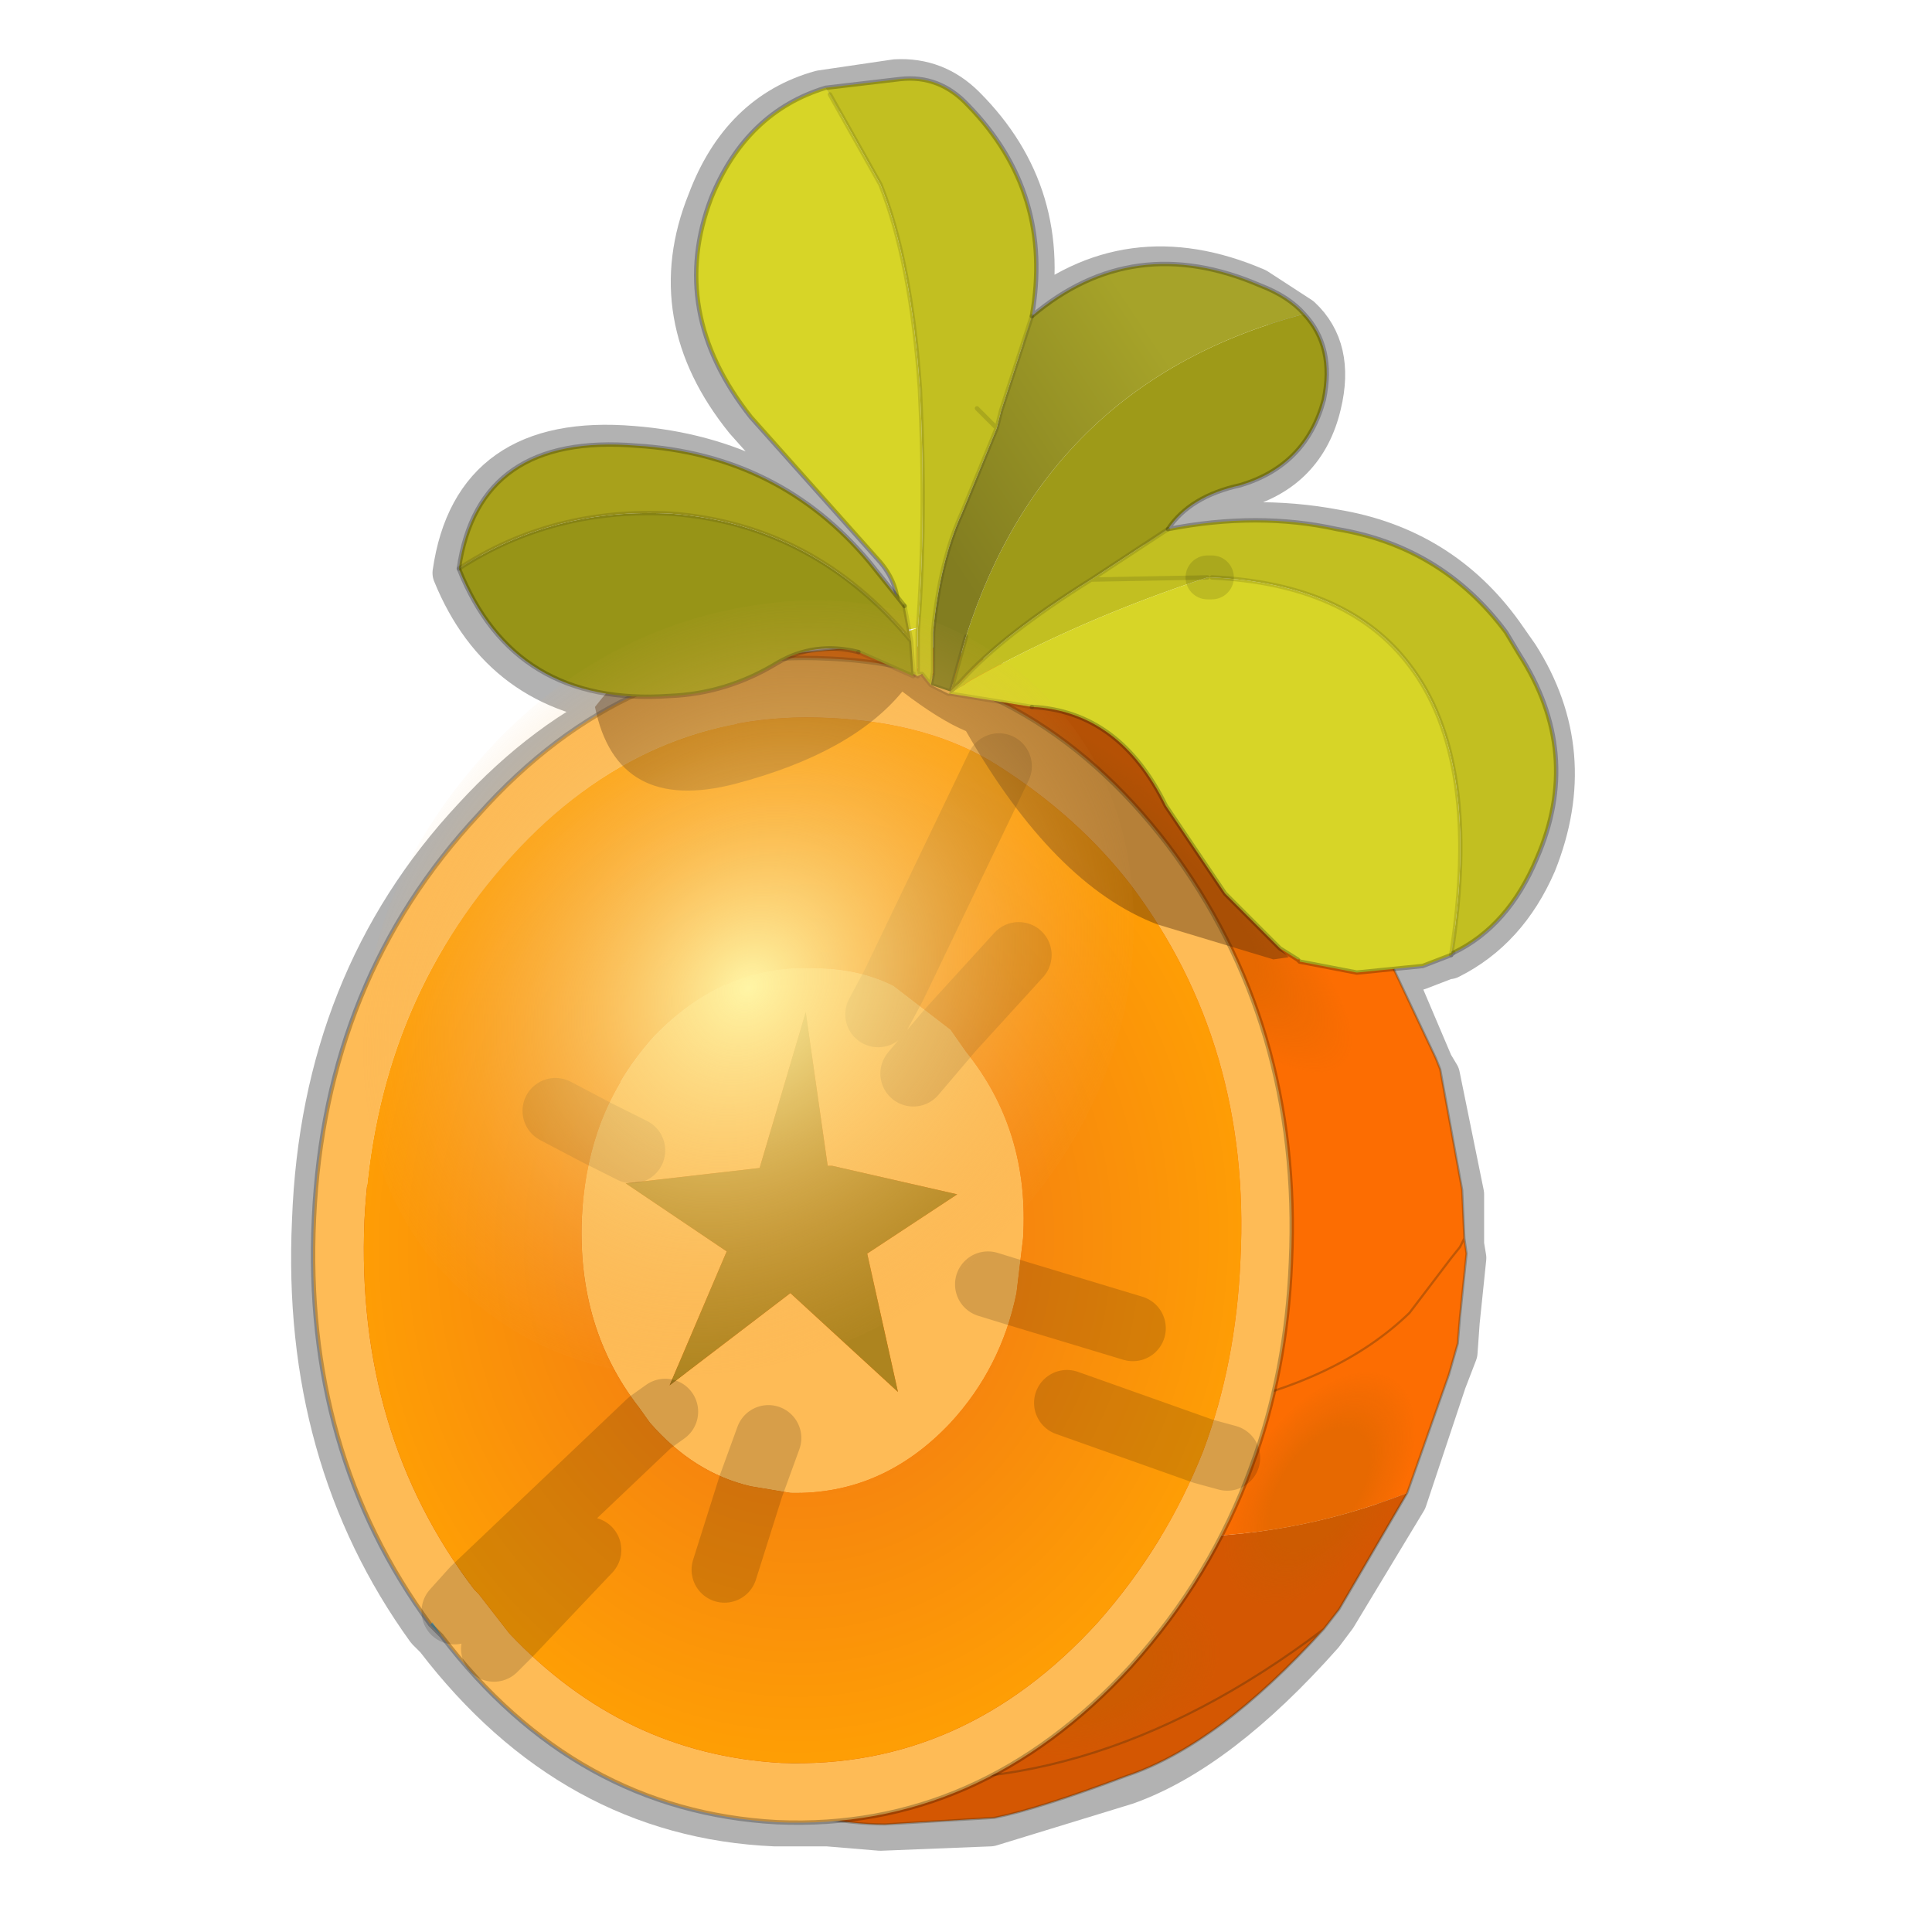 <?xml version="1.0" encoding="UTF-8" standalone="no"?>
<svg xmlns:xlink="http://www.w3.org/1999/xlink" height="440.0px" width="440.0px" xmlns="http://www.w3.org/2000/svg">
  <g transform="matrix(10.0, 0.0, 0.0, 10.0, 0.0, 0.0)">
    <use height="44.0" transform="matrix(1.0, 0.0, 0.0, 1.0, 0.0, 0.0)" width="44.0" xlink:href="#shape0"/>
    <use height="165.0" transform="matrix(0.031, -0.017, -0.021, -0.018, 23.842, 40.843)" width="165.0" xlink:href="#sprite0"/>
    <use height="165.0" transform="matrix(0.016, -0.032, -0.021, -0.004, 30.465, 36.877)" width="165.0" xlink:href="#sprite0"/>
    <use height="165.0" transform="matrix(-0.009, 0.021, 0.054, 0.047, 22.555, 14.556)" width="165.0" xlink:href="#sprite0"/>
    <use height="165.0" transform="matrix(0.033, -0.01, -0.013, -0.018, 16.936, 19.339)" width="165.0" xlink:href="#sprite0"/>
    <use height="165.0" transform="matrix(0.023, -0.026, -0.019, -0.009, 11.835, 22.626)" width="165.0" xlink:href="#sprite0"/>
    <use height="39.8" transform="matrix(1.0, 0.0, 0.0, 1.0, 7.1, 1.75)" width="28.4" xlink:href="#shape2"/>
    <use height="65.0" transform="matrix(-0.003, -0.267, -0.27, 0.048, 25.913, 29.618)" width="65.0" xlink:href="#sprite1"/>
  </g>
  <defs>
    <g id="shape0" transform="matrix(1.0, 0.0, 0.0, 1.0, 0.0, 0.0)">
      <path d="M44.0 44.0 L0.0 44.0 0.0 0.0 44.0 0.0 44.0 44.0" fill="#43adca" fill-opacity="0.0" fill-rule="evenodd" stroke="none"/>
      <path d="M10.35 13.05 Q10.8 9.9 14.4 10.2 17.65 10.45 19.75 12.9 L20.35 13.6 19.9 12.8 17.0 9.55 Q15.1 7.2 16.15 4.6 16.9 2.6 18.7 2.1 L20.4 1.85 Q21.3 1.8 21.95 2.45 23.95 4.45 23.4 7.3 25.7 5.35 28.6 6.6 L29.6 7.25 Q30.35 7.95 30.05 9.2 29.7 10.7 28.2 11.1 27.0 11.35 26.5 12.15 28.55 11.75 30.4 12.1 32.8 12.5 34.2 14.45 L34.55 14.95 Q35.95 17.15 34.95 19.65 34.3 21.15 33.0 21.8 L32.95 21.8 32.3 22.05 31.75 22.2 31.75 22.25 32.6 24.25 32.75 24.5 33.3 27.2 33.3 28.35 33.35 28.65 33.2 30.1 33.15 30.8 32.9 31.45 32.0 34.15 30.4 36.8 30.1 37.2 Q27.75 39.85 25.65 40.6 L22.55 41.55 20.05 41.65 18.85 41.55 17.65 41.55 Q13.05 41.35 9.95 37.3 L9.75 37.1 Q6.9 33.15 7.15 27.8 7.35 22.35 10.8 18.65 12.45 16.85 14.35 16.0 11.45 15.75 10.35 13.05 Z" fill="none" stroke="#000000" stroke-linecap="round" stroke-linejoin="round" stroke-opacity="0.302" stroke-width="1.0"/>
      <path d="M27.4 16.4 Q25.7 16.3 24.6 17.5 23.5 18.65 23.6 20.5 23.7 22.3 25.0 23.65 26.3 24.95 28.0 25.05 29.75 25.1 30.85 23.95 31.95 22.75 31.8 20.95 31.7 19.1 30.4 17.8 29.1 16.45 27.4 16.4" fill="url(#gradient0)" fill-rule="evenodd" stroke="none"/>
      <path d="M10.35 24.45 L10.35 24.5 Q7.05 27.6 7.85 30.75 L8.7 33.3 8.75 33.3 Q9.9 35.75 11.0 37.05 L13.2 39.2 Q14.2 40.0 16.45 40.8 18.65 41.55 20.15 41.55 L22.65 41.4 Q23.65 41.2 25.65 40.45 27.75 39.75 30.15 37.1 L30.5 36.65 32.05 34.0 Q26.7 36.1 20.75 33.8 L20.05 33.8 18.4 34.4 17.8 32.75 17.2 32.55 15.45 31.1 14.85 31.3 13.9 28.75 13.65 27.8 10.35 24.45 M8.75 33.3 Q10.1 35.8 12.25 37.45 L13.35 38.25 12.25 37.45 Q10.1 35.8 8.75 33.3 M15.75 39.45 L17.85 40.1 19.0 40.35 Q24.6 41.3 30.15 37.1 24.6 41.3 19.0 40.35 L17.85 40.1 15.75 39.45" fill="#d45702" fill-rule="evenodd" stroke="none"/>
      <path d="M32.05 34.0 L33.0 31.3 33.2 30.6 33.25 30.0 33.4 28.55 33.35 28.2 33.3 27.1 32.8 24.35 32.7 24.1 31.45 21.45 Q30.6 20.05 29.6 19.0 27.55 16.8 24.75 15.75 24.3 15.45 23.85 15.4 L23.4 15.25 23.2 15.2 21.2 14.75 20.7 15.5 19.9 14.7 16.85 15.0 16.4 24.75 10.35 24.45 13.65 27.8 14.1 28.7 13.9 28.75 14.85 31.3 15.45 31.1 17.2 32.55 17.8 32.75 18.4 34.4 20.05 33.8 20.8 33.45 20.75 33.8 Q26.7 36.1 32.05 34.0 M27.25 32.15 L27.6 32.05 Q30.5 31.45 32.1 29.9 L33.05 28.65 33.25 28.4 33.35 28.2 33.25 28.4 33.05 28.65 32.1 29.9 Q30.5 31.45 27.6 32.05 L27.25 32.15" fill="#fc6d02" fill-rule="evenodd" stroke="none"/>
      <path d="M21.2 14.75 L19.9 14.7 20.7 15.5 21.2 14.75 M20.75 33.8 L20.8 33.45 20.05 33.8 20.75 33.8 M13.9 28.75 L14.1 28.7 13.65 27.8 13.9 28.75" fill="url(#gradient1)" fill-rule="evenodd" stroke="none"/>
      <path d="M32.05 34.0 L33.0 31.3 33.2 30.6 33.25 30.0 33.4 28.55 33.35 28.2 33.3 27.1 32.8 24.35 32.7 24.1 31.45 21.45 Q30.6 20.05 29.6 19.0 27.55 16.8 24.75 15.75 24.3 15.45 23.85 15.4 L23.4 15.25 23.2 15.2 21.2 14.75 19.9 14.7 16.85 15.0 M8.7 33.3 L8.75 33.3 Q9.9 35.75 11.0 37.05 L13.2 39.2 Q14.2 40.0 16.45 40.8 18.65 41.55 20.15 41.55 L22.65 41.4 Q23.65 41.2 25.65 40.45 27.75 39.75 30.15 37.1 L30.5 36.65 32.05 34.0 M30.15 37.1 Q24.6 41.3 19.0 40.35 L17.85 40.1 15.75 39.45 M13.35 38.25 L12.25 37.45 Q10.1 35.8 8.75 33.3 M33.35 28.2 L33.25 28.4 33.05 28.65 32.1 29.9 Q30.5 31.45 27.6 32.05 L27.25 32.15" fill="none" stroke="#382510" stroke-linecap="round" stroke-linejoin="round" stroke-opacity="0.302" stroke-width="0.05"/>
    </g>
    <radialGradient cx="0" cy="0" gradientTransform="matrix(-0.004, -0.004, -0.004, 0.004, 27.7, 20.75)" gradientUnits="userSpaceOnUse" id="gradient0" r="819.2" spreadMethod="pad">
      <stop offset="0.004" stop-color="#e0fafc"/>
      <stop offset="1.0" stop-color="#e5dcdc" stop-opacity="0.0"/>
    </radialGradient>
    <radialGradient cx="0" cy="0" gradientTransform="matrix(-0.021, -0.002, -0.001, 0.022, 22.3, 23.75)" gradientUnits="userSpaceOnUse" id="gradient1" r="819.2" spreadMethod="pad">
      <stop offset="0.329" stop-color="#ffb01e"/>
      <stop offset="0.784" stop-color="#a3480a"/>
      <stop offset="0.992" stop-color="#d37e14"/>
    </radialGradient>
    <g id="sprite0" transform="matrix(1.0, 0.0, 0.0, 1.0, 82.5, 82.5)">
      <use height="165.0" transform="matrix(1.0, 0.0, 0.0, 1.0, -82.5, -82.5)" width="165.0" xlink:href="#shape1"/>
    </g>
    <g id="shape1" transform="matrix(1.0, 0.0, 0.0, 1.0, 82.5, 82.5)">
      <path d="M58.35 -58.35 Q82.5 -34.2 82.5 0.0 82.5 34.25 58.35 58.35 34.25 82.5 0.0 82.5 -34.2 82.5 -58.35 58.35 -82.5 34.25 -82.5 0.0 -82.5 -34.2 -58.35 -58.35 -34.2 -82.5 0.0 -82.5 34.25 -82.5 58.35 -58.35" fill="url(#gradient2)" fill-rule="evenodd" stroke="none"/>
    </g>
    <radialGradient cx="0" cy="0" gradientTransform="matrix(0.102, 0.0, 0.0, 0.102, 0.0, 0.0)" gradientUnits="userSpaceOnUse" id="gradient2" r="819.2" spreadMethod="pad">
      <stop offset="0.506" stop-color="#c16100" stop-opacity="0.357"/>
      <stop offset="1.0" stop-color="#c16100" stop-opacity="0.0"/>
    </radialGradient>
    <g id="shape2" transform="matrix(1.0, 0.0, 0.0, 1.0, -7.1, -1.75)">
      <path d="M10.8 36.2 Q8.1 32.65 8.3 27.8 8.55 22.9 11.65 19.5 14.7 16.15 18.85 16.35 21.2 16.45 22.75 17.45 24.55 18.6 25.75 20.15 28.5 23.8 28.25 28.7 28.15 31.05 27.4 33.05 26.55 35.2 25.0 36.95 21.95 40.3 17.8 40.15 14.2 39.95 11.6 37.2 L10.9 36.3 10.8 36.2 10.35 36.7 10.8 36.2 M10.05 37.25 Q13.1 41.25 17.7 41.5 22.3 41.7 25.75 37.95 27.6 35.9 28.5 33.4 29.3 31.25 29.4 28.75 29.65 23.3 26.6 19.25 23.5 15.2 18.9 15.0 14.3 14.75 10.9 18.55 7.4 22.3 7.15 27.75 6.9 33.05 9.8 37.0 L9.85 36.95 10.05 37.25 M14.8 32.4 Q15.8 33.55 17.1 33.85 L18.0 34.0 Q20.1 34.05 21.65 32.4 22.8 31.15 23.15 29.45 L23.3 28.2 Q23.45 25.75 22.0 23.95 L21.65 23.45 20.8 24.45 21.65 23.45 20.35 22.45 Q19.55 22.05 18.55 22.05 16.5 21.95 14.9 23.6 14.0 24.6 13.6 25.8 13.3 26.7 13.25 27.75 13.15 30.25 14.55 32.05 L14.8 32.4 15.15 32.15 14.8 32.4 M18.85 26.55 L18.95 26.55 21.8 27.2 19.75 28.55 20.45 31.7 18.0 29.45 15.25 31.55 16.55 28.5 14.25 26.95 17.3 26.6 18.35 23.05 18.85 26.55 M14.4 26.2 L13.6 25.8 14.4 26.2 M20.0 23.1 L20.35 22.45 20.0 23.1 M11.25 37.55 L11.6 37.2 11.25 37.55 M23.15 29.45 L22.5 29.25 23.15 29.45 M17.5 32.75 L17.1 33.85 17.5 32.75 M27.95 33.2 L27.4 33.05 27.95 33.2" fill="#febb56" fill-rule="evenodd" stroke="none"/>
      <path d="M18.85 26.55 L18.35 23.05 17.3 26.6 14.25 26.95 16.55 28.5 15.25 31.55 18.0 29.45 20.45 31.7 19.75 28.55 21.8 27.2 18.95 26.55 18.85 26.55" fill="#ad841f" fill-rule="evenodd" stroke="none"/>
      <path d="M9.8 37.0 L10.05 37.25 9.85 36.95 9.8 37.0" fill="#7ab2ba" fill-rule="evenodd" stroke="none"/>
      <path d="M27.4 33.05 Q28.15 31.05 28.25 28.7 28.5 23.8 25.75 20.15 24.55 18.6 22.75 17.45 21.2 16.45 18.85 16.35 14.7 16.15 11.65 19.5 8.55 22.9 8.3 27.8 8.1 32.65 10.8 36.2 L10.9 36.3 11.6 37.2 13.4 35.3 11.6 37.2 Q14.2 39.95 17.8 40.15 21.95 40.3 25.0 36.95 26.55 35.2 27.4 33.05 L24.3 31.95 27.4 33.05 M14.8 32.4 L10.8 36.2 14.8 32.4 14.55 32.05 Q13.15 30.25 13.25 27.75 13.3 26.7 13.6 25.8 14.0 24.6 14.9 23.6 16.5 21.95 18.55 22.05 19.55 22.05 20.35 22.45 L21.65 23.45 22.0 23.95 Q23.45 25.75 23.3 28.2 L23.15 29.45 25.8 30.25 23.15 29.45 Q22.8 31.15 21.65 32.4 20.1 34.05 18.0 34.0 L17.1 33.85 Q15.8 33.55 14.8 32.4 M16.5 35.75 L17.1 33.85 16.5 35.75 M12.65 25.3 L13.6 25.8 12.65 25.3 M23.2 21.75 L21.65 23.45 23.2 21.75 M22.75 17.45 L20.35 22.45 22.75 17.45" fill="url(#gradient3)" fill-rule="evenodd" stroke="none"/>
      <path d="M10.8 36.2 L10.35 36.7 M10.8 36.2 L14.8 32.4 M17.1 33.85 L16.5 35.75 M13.6 25.8 L14.4 26.2 M13.6 25.8 L12.65 25.3 M21.65 23.45 L20.8 24.45 M21.65 23.45 L23.2 21.75 M20.35 22.45 L20.0 23.1 M20.35 22.45 L22.75 17.45 M23.15 29.45 L25.8 30.25 M17.1 33.85 L17.5 32.75 M22.5 29.25 L23.15 29.45 M15.15 32.15 L14.8 32.4 M11.6 37.2 L11.25 37.55 M13.4 35.3 L11.6 37.2 M27.4 33.05 L27.95 33.2 M27.4 33.05 L24.3 31.95" fill="none" stroke="#000000" stroke-linecap="round" stroke-linejoin="round" stroke-opacity="0.153" stroke-width="1.5"/>
      <path d="M10.05 37.25 Q13.1 41.25 17.7 41.5 22.3 41.7 25.75 37.95 27.6 35.9 28.5 33.4 29.3 31.25 29.4 28.75 29.65 23.3 26.6 19.25 23.5 15.2 18.9 15.0 14.3 14.75 10.9 18.55 7.4 22.3 7.15 27.75 6.9 33.05 9.8 37.0 L10.05 37.25" fill="none" stroke="#000000" stroke-linecap="round" stroke-linejoin="round" stroke-opacity="0.251" stroke-width="0.1"/>
      <path d="M22.7 9.75 L22.8 9.35 23.5 7.2 Q24.0 4.4 22.05 2.4 21.4 1.7 20.5 1.8 L18.8 2.0 18.9 2.15 20.05 4.2 Q20.75 5.95 20.95 8.85 21.1 11.85 20.9 14.4 L20.9 15.35 21.0 15.35 21.2 15.6 21.25 15.3 21.25 14.4 Q21.4 12.8 21.9 11.7 L22.7 9.75 22.25 9.3 22.7 9.75 M33.05 21.75 L33.1 21.7 Q34.35 21.1 35.0 19.55 36.05 17.15 34.6 14.9 L34.3 14.4 Q32.85 12.45 30.45 12.05 28.65 11.65 26.6 12.05 L24.85 13.2 27.5 13.15 24.85 13.2 Q22.85 14.45 21.9 15.5 L21.65 15.75 21.6 15.8 21.65 15.8 22.1 15.5 Q24.6 14.1 27.5 13.15 L27.6 13.15 Q30.7 13.3 32.1 15.15 33.75 17.3 33.05 21.75" fill="#c2bf21" fill-rule="evenodd" stroke="none"/>
      <path d="M18.8 2.0 Q17.0 2.55 16.2 4.5 15.2 7.1 17.1 9.5 L20.0 12.75 Q20.5 13.3 20.45 14.0 L20.4 14.15 20.35 14.4 20.9 14.3 20.35 14.5 20.1 14.95 20.9 15.4 20.9 15.35 20.9 14.4 Q21.1 11.85 20.95 8.85 20.75 5.95 20.05 4.2 L18.9 2.15 18.8 2.0 M29.15 21.6 L29.55 21.85 29.6 21.85 29.6 21.9 30.9 22.15 32.4 22.0 33.05 21.75 Q33.75 17.3 32.1 15.15 30.7 13.3 27.6 13.15 L27.5 13.15 Q24.6 14.1 22.1 15.5 L21.65 15.8 23.5 16.1 Q25.5 16.2 26.55 18.35 L27.9 20.35 28.95 21.4 29.15 21.6" fill="#d7d527" fill-rule="evenodd" stroke="none"/>
      <path d="M26.6 12.05 Q27.1 11.3 28.25 11.05 29.75 10.6 30.15 9.1 30.4 7.9 29.7 7.15 23.85 8.7 22.0 14.5 L21.65 15.75 21.9 15.5 Q22.85 14.45 24.85 13.2 L26.6 12.05" fill="#9e9a18" fill-rule="evenodd" stroke="none"/>
      <path d="M20.9 15.35 L20.9 15.4 21.0 15.35 20.9 15.35" fill="#d2d035" fill-rule="evenodd" stroke="none"/>
      <path d="M20.4 14.15 Q16.2 12.7 13.55 16.1 14.05 18.55 16.75 17.85 19.4 17.15 20.55 15.75 21.4 16.4 22.0 16.65 24.0 20.15 26.35 21.05 L29.0 21.85 29.35 21.8 29.15 21.6 28.95 21.4 27.9 20.35 26.55 18.35 Q25.5 16.2 23.5 16.1 L21.65 15.8 21.6 15.8 21.2 15.6 21.0 15.35 20.9 15.4 20.1 14.95 20.35 14.5 19.2 14.75 18.5 14.75 20.35 14.4 20.4 14.15" fill="#4d290c" fill-opacity="0.4" fill-rule="evenodd" stroke="none"/>
      <path d="M23.5 7.2 L22.8 9.35 22.7 9.75 21.9 11.7 Q21.4 12.8 21.25 14.4 L21.25 15.3 21.25 15.35 21.2 15.6 21.65 15.75 22.0 14.5 Q23.85 8.7 29.7 7.15 29.35 6.75 28.7 6.5 25.8 5.25 23.5 7.2" fill="url(#gradient4)" fill-rule="evenodd" stroke="none"/>
      <path d="M29.7 7.15 Q29.35 6.75 28.7 6.5 25.8 5.25 23.5 7.2 24.0 4.4 22.05 2.4 21.4 1.7 20.5 1.8 L18.8 2.0 Q17.0 2.55 16.2 4.5 15.2 7.1 17.1 9.5 L20.0 12.75 Q20.5 13.3 20.45 14.0 M29.15 21.6 L29.55 21.85 29.6 21.9 30.9 22.15 32.4 22.0 33.05 21.75 M33.1 21.7 Q34.35 21.1 35.0 19.55 36.05 17.15 34.6 14.9 L34.3 14.4 Q32.85 12.45 30.45 12.05 28.65 11.65 26.6 12.05 27.1 11.3 28.25 11.05 29.75 10.6 30.15 9.1 30.4 7.9 29.7 7.15 M23.5 16.1 Q25.5 16.2 26.55 18.35 L27.9 20.35 28.95 21.4 29.15 21.6" fill="none" stroke="#000000" stroke-linecap="round" stroke-linejoin="round" stroke-opacity="0.251" stroke-width="0.1"/>
      <path d="M23.5 7.2 L22.8 9.35 22.7 9.75 22.25 9.3 M33.05 21.75 L33.1 21.7 M22.0 14.5 L21.65 15.75 21.2 15.6 21.25 15.35 21.25 15.3 21.25 14.4 Q21.4 12.8 21.9 11.7 L22.7 9.75 M27.5 13.15 L24.85 13.2 26.6 12.05 M33.05 21.75 Q33.75 17.3 32.1 15.15 30.7 13.3 27.6 13.15 M18.9 2.15 L20.05 4.2 Q20.75 5.95 20.95 8.85 21.1 11.85 20.9 14.4 L20.9 15.35 20.9 15.4 20.1 14.95 M20.9 15.35 L21.0 15.35 21.2 15.6 21.6 15.8 21.65 15.8 23.5 16.1 M24.85 13.2 Q22.85 14.45 21.9 15.5 L21.65 15.75 21.6 15.8 M21.2 15.6 L21.25 15.3" fill="none" stroke="#000000" stroke-linecap="round" stroke-linejoin="round" stroke-opacity="0.122" stroke-width="0.1"/>
      <path d="M27.6 13.15 L27.5 13.15" fill="none" stroke="#000000" stroke-linecap="round" stroke-linejoin="round" stroke-opacity="0.122" stroke-width="1.0"/>
      <path d="M10.45 12.95 Q12.6 11.55 15.3 11.7 18.55 11.95 20.75 14.6 L20.8 15.3 20.8 15.4 19.55 14.85 Q18.55 14.6 17.7 15.1 16.55 15.8 15.25 15.85 11.7 16.1 10.45 12.95" fill="#979417" fill-rule="evenodd" stroke="none"/>
      <path d="M20.75 14.6 Q18.55 11.95 15.3 11.7 12.6 11.55 10.45 12.95 10.9 9.85 14.5 10.15 17.75 10.35 19.8 12.8 L20.6 13.8 20.75 14.6" fill="#a8a11b" fill-rule="evenodd" stroke="none"/>
      <path d="M10.45 12.95 Q11.7 16.1 15.25 15.85 16.55 15.8 17.7 15.1 18.55 14.6 19.55 14.85 M20.6 13.8 L19.8 12.8 Q17.75 10.35 14.5 10.15 10.9 9.85 10.45 12.95" fill="none" stroke="#000000" stroke-linecap="round" stroke-linejoin="round" stroke-opacity="0.251" stroke-width="0.1"/>
      <path d="M20.75 14.6 Q18.55 11.95 15.3 11.7 12.6 11.55 10.45 12.95 M19.55 14.85 L20.8 15.4 20.8 15.3 20.75 14.6 20.6 13.8" fill="none" stroke="#000000" stroke-linecap="round" stroke-linejoin="round" stroke-opacity="0.122" stroke-width="0.1"/>
    </g>
    <radialGradient cx="0" cy="0" gradientTransform="matrix(-0.013, -6.0E-4, -7.0E-4, 0.015, 18.3, 28.25)" gradientUnits="userSpaceOnUse" id="gradient3" r="819.2" spreadMethod="pad">
      <stop offset="0.071" stop-color="#f07315"/>
      <stop offset="1.0" stop-color="#ffa004"/>
    </radialGradient>
    <linearGradient gradientTransform="matrix(0.004, -0.002, 0.002, 0.003, 23.65, 10.3)" gradientUnits="userSpaceOnUse" id="gradient4" spreadMethod="pad" x1="-819.2" x2="819.2">
      <stop offset="0.082" stop-color="#827d20"/>
      <stop offset="1.0" stop-color="#a6a329"/>
    </linearGradient>
    <g id="sprite1" transform="matrix(1.0, 0.0, 0.0, 1.0, 32.5, 32.5)">
      <use height="65.0" transform="matrix(1.0, 0.0, 0.0, 1.0, -32.5, -32.5)" width="65.0" xlink:href="#shape3"/>
    </g>
    <g id="shape3" transform="matrix(1.0, 0.0, 0.0, 1.0, 32.5, 32.5)">
      <path d="M22.95 -23.0 Q32.5 -13.45 32.5 0.0 32.5 13.45 22.95 22.95 13.45 32.5 0.0 32.5 -13.45 32.5 -23.0 22.95 -32.5 13.45 -32.5 0.0 -32.5 -13.45 -23.0 -23.0 -13.45 -32.5 0.0 -32.5 13.45 -32.5 22.95 -23.0" fill="url(#gradient5)" fill-rule="evenodd" stroke="none"/>
    </g>
    <radialGradient cx="0" cy="0" gradientTransform="matrix(0.041, 0.0, 0.0, 0.041, 0.0, 0.0)" gradientUnits="userSpaceOnUse" id="gradient5" r="819.2" spreadMethod="pad">
      <stop offset="0.0" stop-color="#fff5a5"/>
      <stop offset="1.0" stop-color="#f5ad4e" stop-opacity="0.0"/>
    </radialGradient>
  </defs>
</svg>
